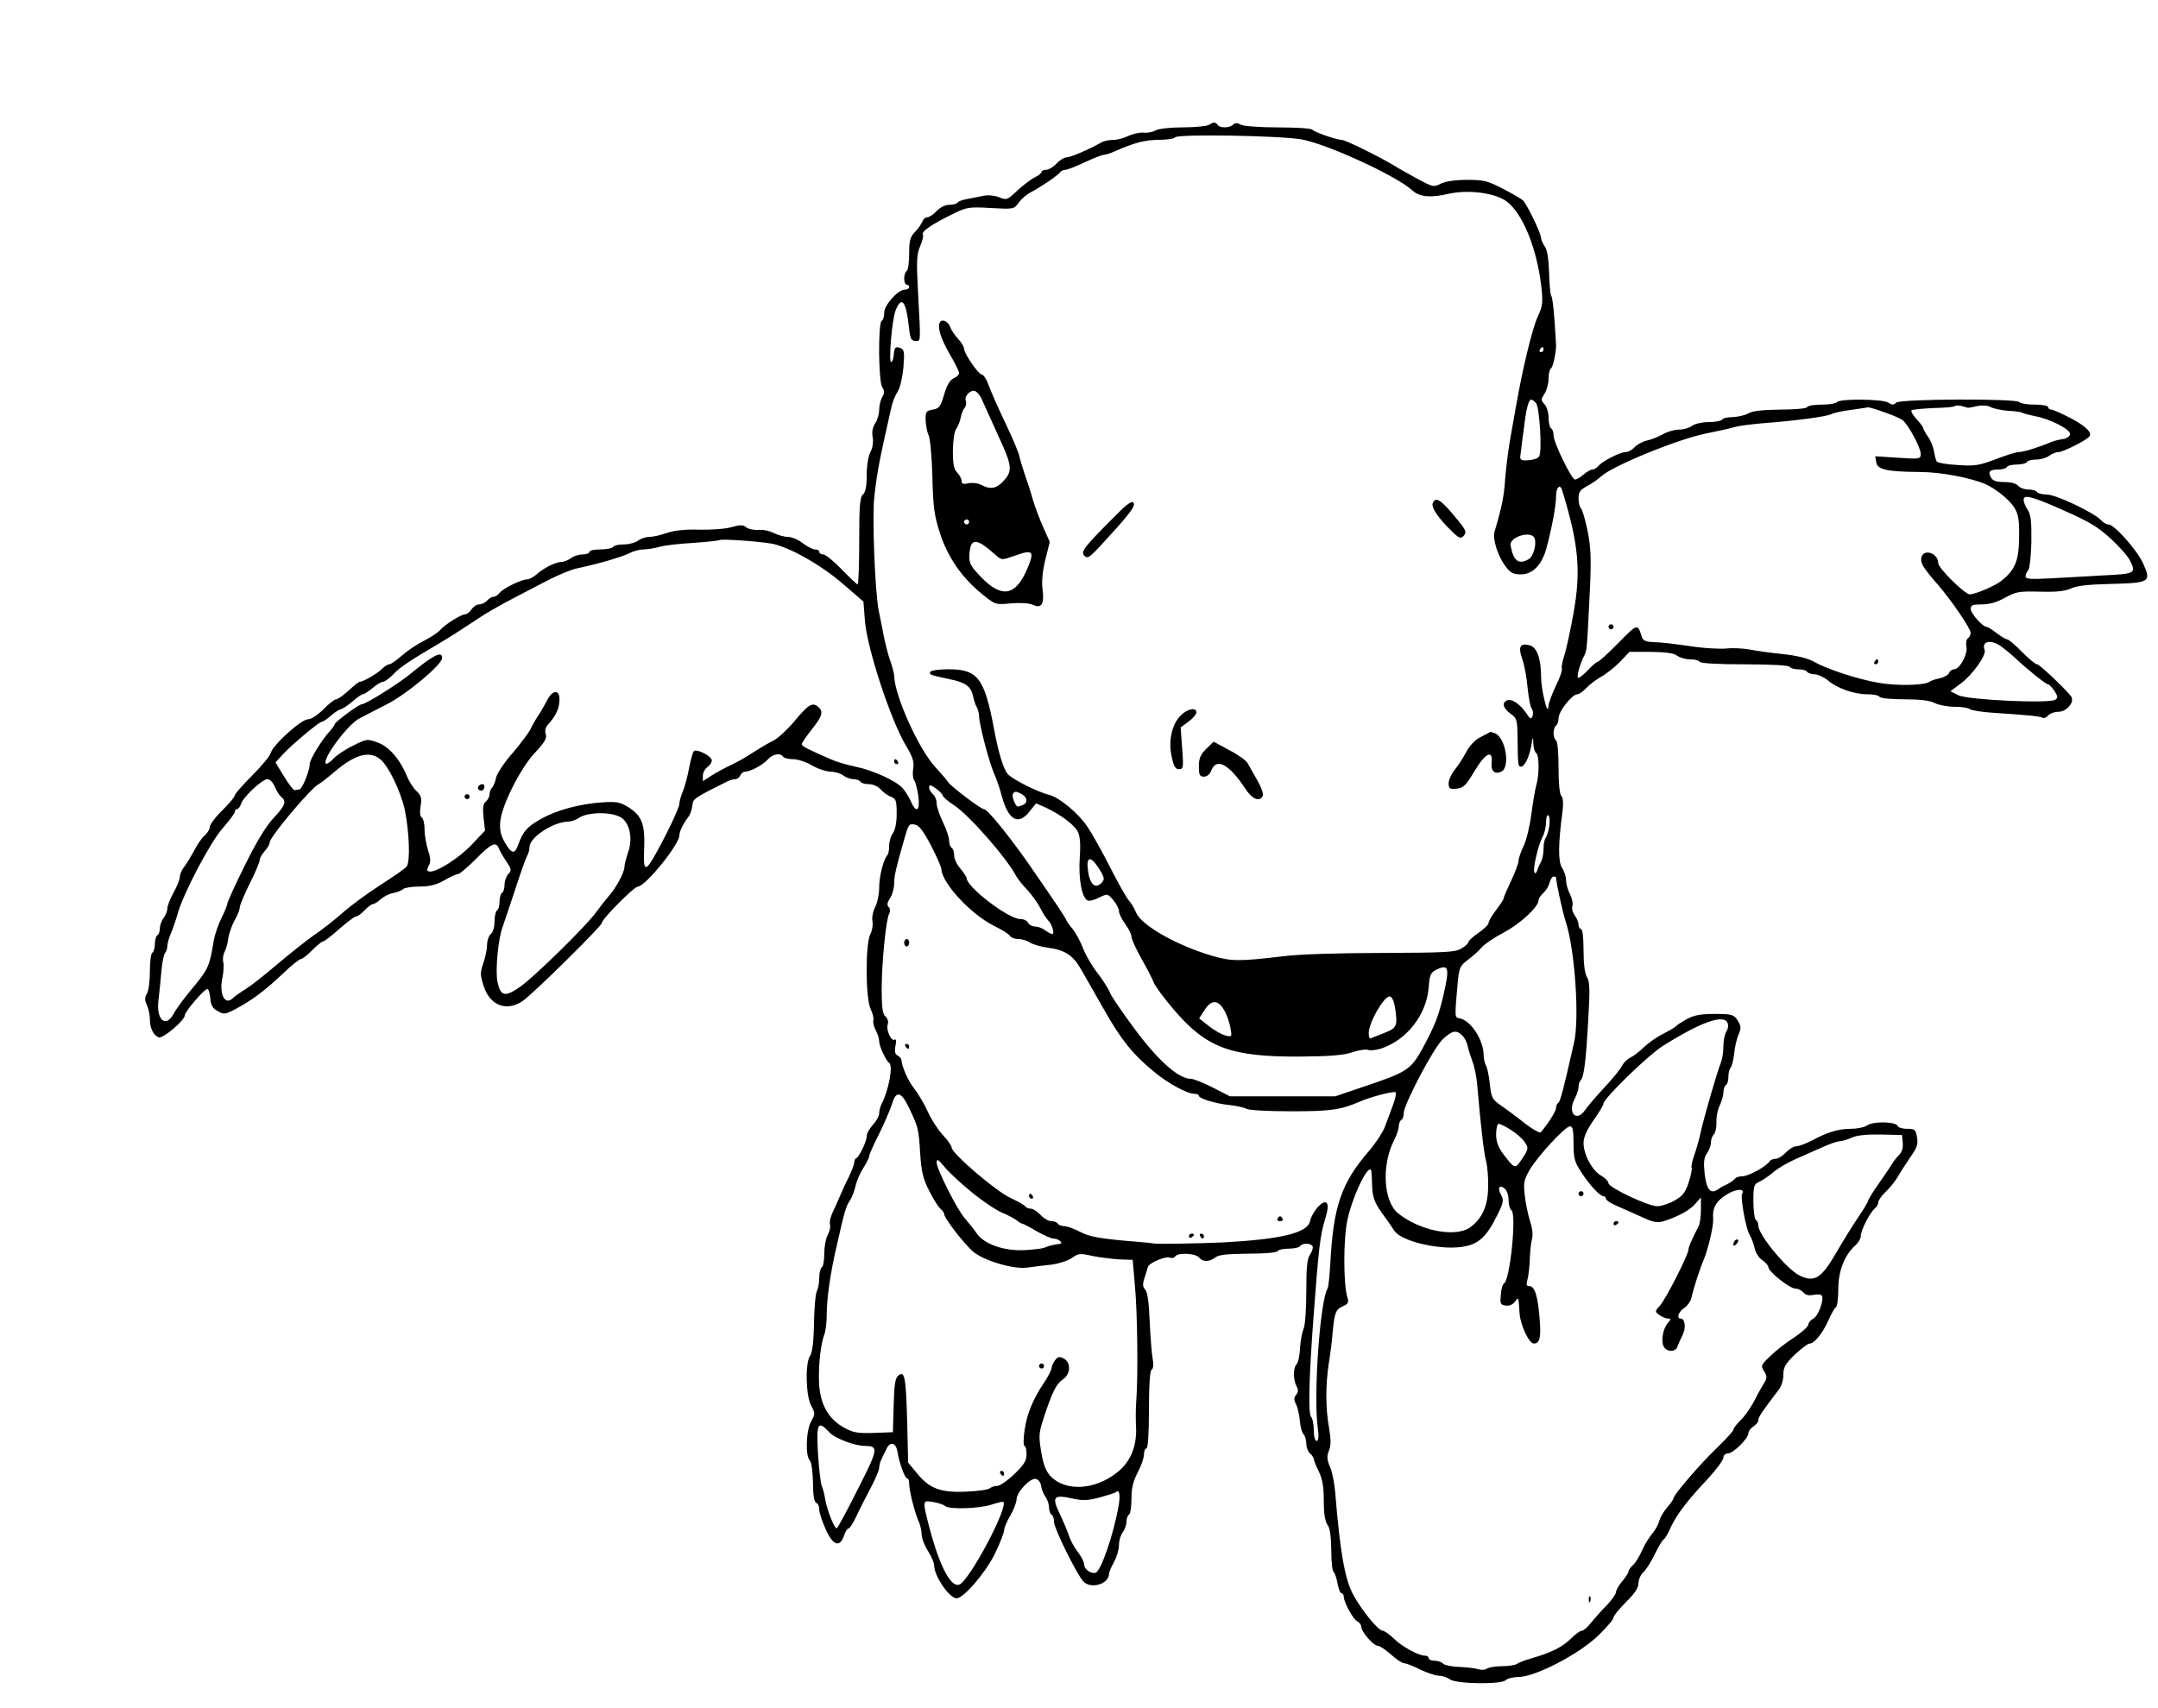 <?xml version="1.0" standalone="no"?>
<!DOCTYPE svg PUBLIC "-//W3C//DTD SVG 20010904//EN"
 "http://www.w3.org/TR/2001/REC-SVG-20010904/DTD/svg10.dtd">
<svg version="1.0" xmlns="http://www.w3.org/2000/svg"
 width="864pt" height="684pt" viewBox="0 0 864 684"
 preserveAspectRatio="xMidYMid meet">

<g transform="translate(0,684) scale(0.1,-0.1)"
fill="#000000" stroke="none">
<path d="M4840 6340 c-8 -5 -55 -10 -103 -10 -49 0 -98 -5 -110 -12 -12 -7
-34 -11 -49 -9 -16 1 -42 -5 -60 -13 -17 -9 -44 -16 -60 -16 -15 0 -36 -4 -46
-9 -55 -31 -126 -61 -141 -61 -10 0 -28 -11 -41 -25 -13 -14 -32 -25 -42 -25
-10 0 -18 -4 -18 -8 0 -5 -12 -15 -27 -22 -16 -8 -47 -32 -70 -53 -40 -38 -43
-39 -72 -27 -18 7 -44 10 -63 6 -18 -4 -48 -9 -66 -13 -18 -3 -35 -9 -38 -14
-3 -5 -18 -9 -33 -9 -16 0 -37 -10 -51 -25 -13 -14 -30 -25 -37 -25 -8 0 -17
-8 -20 -17 -4 -10 -17 -29 -30 -42 -19 -20 -23 -34 -23 -87 0 -34 -4 -66 -10
-69 -5 -3 -10 -17 -10 -31 0 -13 5 -24 10 -24 6 0 10 -4 10 -10 0 -5 -8 -10
-18 -10 -27 0 -82 -62 -82 -92 0 -15 -4 -30 -10 -33 -15 -9 -13 -241 2 -265
10 -16 10 -24 0 -40 -6 -11 -12 -33 -12 -50 0 -17 -7 -42 -16 -55 -11 -17 -14
-36 -10 -56 3 -19 0 -42 -9 -59 -9 -17 -15 -56 -15 -93 0 -45 -5 -68 -15 -77
-12 -10 -15 -44 -15 -186 0 -96 -3 -174 -6 -174 -4 0 -32 27 -64 60 -32 33
-65 60 -74 60 -9 0 -16 5 -16 10 0 6 -7 10 -17 10 -9 0 -31 11 -49 25 -18 14
-44 25 -59 25 -14 0 -39 7 -56 15 -16 9 -44 15 -63 13 -19 -1 -41 4 -49 11
-12 10 -24 10 -59 0 -24 -7 -81 -11 -128 -10 -57 2 -100 -3 -130 -13 -25 -9
-57 -16 -71 -16 -14 0 -34 -7 -45 -15 -10 -8 -36 -15 -56 -15 -20 0 -40 -4
-43 -10 -3 -5 -26 -10 -51 -10 -24 0 -44 -4 -44 -10 0 -5 -12 -10 -27 -10 -16
0 -37 -7 -47 -15 -11 -8 -28 -15 -38 -15 -23 0 -74 -26 -101 -51 -12 -10 -28
-19 -37 -19 -22 0 -94 -35 -110 -54 -7 -9 -18 -16 -25 -16 -7 0 -18 -7 -25
-15 -7 -8 -21 -15 -31 -15 -10 0 -24 -9 -31 -20 -7 -11 -19 -20 -26 -20 -16 0
-83 -42 -101 -64 -8 -9 -36 -28 -64 -42 -28 -14 -68 -41 -89 -60 -21 -18 -43
-34 -49 -34 -7 0 -19 -8 -28 -17 -17 -18 -76 -53 -90 -53 -5 0 -25 -16 -45
-35 -21 -19 -43 -35 -50 -35 -6 0 -30 -18 -51 -40 -23 -23 -49 -40 -61 -40
-28 0 -142 -103 -150 -135 -3 -12 -37 -53 -75 -91 -38 -38 -69 -73 -69 -79 0
-6 -23 -33 -50 -60 -28 -27 -50 -57 -50 -66 0 -9 -9 -24 -21 -35 -12 -10 -30
-37 -41 -59 -12 -22 -29 -51 -39 -64 -11 -13 -19 -32 -19 -42 0 -10 -11 -38
-25 -63 -14 -25 -25 -53 -25 -64 0 -10 -7 -27 -15 -38 -8 -10 -15 -29 -15 -41
0 -12 -4 -25 -10 -28 -5 -3 -10 -19 -10 -35 0 -16 -5 -32 -10 -35 -6 -3 -10
-37 -10 -76 0 -38 -5 -78 -12 -88 -9 -15 -9 -25 0 -46 7 -14 12 -40 12 -56 0
-36 14 -64 35 -73 17 -6 105 68 105 89 0 14 78 105 90 105 5 0 10 -17 12 -37
2 -28 9 -41 30 -52 24 -14 30 -13 70 8 64 34 116 72 188 140 35 34 69 61 75
61 6 0 26 16 45 35 19 19 38 35 43 35 5 0 34 22 65 50 31 27 61 50 67 50 6 0
22 11 35 25 13 14 28 25 34 25 5 0 19 9 30 19 12 11 34 22 50 25 16 3 34 10
40 16 5 5 35 10 66 10 40 0 67 7 99 25 23 14 48 25 55 25 6 0 38 27 71 60 62
63 81 72 92 43 4 -10 17 -33 30 -52 21 -31 22 -36 8 -51 -8 -9 -15 -28 -15
-43 0 -14 -4 -29 -10 -32 -5 -3 -10 -19 -10 -35 0 -16 -4 -32 -10 -35 -5 -3
-10 -23 -10 -44 0 -22 -6 -44 -15 -51 -8 -7 -15 -27 -15 -44 0 -17 -7 -50 -15
-73 -13 -38 -13 -47 2 -93 25 -77 92 -102 156 -58 43 30 317 300 317 313 0 15
129 145 144 145 29 0 166 168 166 205 0 16 16 48 37 75 6 8 13 28 15 44 3 28
4 29 140 97 10 5 24 9 32 9 8 0 16 7 20 15 3 8 12 15 19 15 21 0 72 27 92 50
19 21 50 26 60 10 3 -5 21 -10 40 -10 18 0 53 -11 76 -25 24 -14 58 -25 75
-25 16 0 39 -7 50 -15 10 -8 29 -15 41 -15 12 0 25 -5 28 -10 3 -6 19 -10 34
-10 16 0 36 -9 47 -21 10 -12 29 -25 42 -30 19 -7 22 -16 22 -67 0 -36 -6 -66
-15 -78 -8 -10 -15 -33 -15 -50 0 -17 -3 -34 -7 -38 -15 -15 -33 -84 -33 -129
0 -26 -7 -62 -16 -79 -9 -17 -14 -42 -11 -57 3 -14 -1 -37 -8 -51 -21 -37 -20
-261 1 -301 8 -17 13 -37 11 -44 -3 -7 1 -25 9 -40 8 -15 14 -35 14 -45 0 -19
27 -77 39 -85 18 -10 0 -109 -30 -167 -5 -10 -9 -26 -9 -36 0 -11 -11 -31 -25
-46 -14 -15 -25 -35 -25 -46 0 -20 -30 -83 -42 -88 -5 -2 -8 -10 -8 -17 0 -7
-10 -33 -21 -57 -12 -23 -28 -58 -35 -75 -8 -18 -21 -49 -30 -67 -9 -19 -14
-41 -11 -49 3 -8 -1 -27 -9 -42 -8 -15 -14 -49 -14 -76 0 -26 -4 -51 -10 -54
-5 -3 -10 -22 -10 -41 0 -20 -4 -43 -9 -53 -6 -10 -11 -68 -12 -130 -1 -73 -7
-117 -15 -129 -21 -27 -18 -163 4 -201 16 -30 16 -32 0 -62 -21 -36 -24 -139
-6 -157 7 -7 12 -44 13 -89 0 -51 5 -78 13 -81 7 -2 12 -14 12 -27 0 -12 12
-48 26 -79 29 -65 56 -74 73 -26 5 17 14 30 19 30 4 0 18 21 30 47 12 27 38
77 57 113 19 36 35 73 35 83 0 9 5 27 12 40 6 12 14 29 18 37 14 29 37 23 43
-12 7 -45 30 -108 39 -108 5 0 8 -9 8 -20 0 -27 20 -109 36 -147 8 -17 14 -43
14 -57 0 -15 11 -44 25 -66 14 -22 25 -48 25 -58 0 -43 61 -132 90 -132 28 0
116 102 154 180 20 41 36 83 36 92 0 9 11 36 25 59 14 24 25 54 25 65 0 29 55
87 77 82 10 -2 20 -14 21 -28 2 -13 10 -33 18 -44 8 -11 14 -30 14 -43 0 -12
5 -25 10 -28 6 -3 10 -17 10 -30 0 -24 90 -208 117 -237 30 -33 103 -11 103
30 0 6 9 27 20 47 11 20 20 50 20 68 0 18 7 41 15 51 8 11 15 30 15 42 0 13 5
26 10 29 6 3 10 32 10 64 0 43 7 70 25 105 14 26 25 58 25 72 0 13 5 24 10 24
6 0 10 58 10 154 0 102 4 157 11 162 7 4 8 20 4 43 -4 20 -9 87 -12 150 -3 77
-9 118 -18 127 -10 11 -11 21 -3 46 6 18 12 38 14 45 4 16 70 44 88 37 8 -3
17 -1 21 5 10 16 81 13 95 -4 16 -19 41 -19 66 0 14 11 48 14 131 15 63 0 114
4 118 10 3 6 24 10 45 10 21 0 42 5 45 10 8 13 42 13 50 0 3 -5 -1 -20 -9 -32
-13 -18 -16 -51 -16 -151 0 -71 -5 -137 -11 -148 -5 -11 -12 -45 -14 -75 -1
-31 -8 -61 -14 -67 -14 -14 -14 -62 0 -88 8 -15 7 -24 -2 -35 -9 -11 -9 -20 0
-37 6 -12 13 -41 15 -65 2 -24 8 -48 15 -55 6 -6 11 -23 11 -38 0 -15 7 -32
15 -39 8 -7 15 -17 15 -22 0 -5 9 -28 20 -50 15 -31 20 -62 20 -118 0 -51 5
-82 15 -96 10 -13 14 -45 15 -101 0 -45 4 -84 9 -87 5 -4 12 -24 16 -46 4 -22
11 -40 16 -40 5 0 9 -6 9 -13 0 -23 39 -94 55 -100 8 -4 15 -13 15 -21 0 -20
49 -76 66 -76 8 0 31 -16 53 -35 21 -19 45 -35 52 -35 8 0 37 -11 64 -25 28
-13 62 -25 76 -25 14 0 34 -7 45 -15 24 -18 204 -21 222 -3 7 7 31 13 55 13
68 3 238 91 315 165 34 33 62 65 62 73 0 7 23 35 50 62 35 34 50 57 50 76 0
14 9 34 20 44 11 10 31 42 45 71 14 29 30 56 35 59 6 3 19 25 29 49 24 51 65
106 149 195 34 37 62 75 62 84 0 10 8 17 18 17 21 0 82 60 82 81 0 8 9 20 20
27 11 7 20 18 20 26 0 12 15 34 79 118 13 15 21 41 21 63 0 30 8 44 46 81 26
24 52 44 59 44 19 0 52 41 75 92 11 26 25 50 30 53 6 3 10 37 10 74 0 72 25
136 70 176 11 10 20 26 20 36 0 22 36 93 56 110 8 6 14 17 14 25 0 7 13 26 29
41 16 15 38 42 48 59 10 18 33 53 51 80 28 39 32 53 27 81 -5 30 -9 33 -40 33
-18 0 -35 5 -37 11 -6 18 -98 20 -122 3 -11 -8 -41 -14 -66 -14 -49 0 -93 -13
-158 -48 -23 -12 -51 -22 -61 -22 -9 0 -28 -11 -41 -25 -13 -14 -31 -25 -41
-25 -10 0 -21 -5 -24 -10 -13 -21 -85 -60 -109 -60 -14 0 -28 -5 -31 -11 -4
-5 -17 -14 -28 -20 -12 -5 -29 -14 -38 -21 -30 -21 -46 -3 -54 61 -5 47 -3 65
9 83 9 12 16 32 16 43 0 12 5 26 12 33 6 6 11 28 10 49 -1 20 5 50 13 66 8 17
15 40 15 53 0 13 5 26 10 29 6 3 10 19 10 34 0 15 4 31 9 36 5 6 11 30 14 55
2 25 10 59 17 76 12 28 11 35 -3 58 -16 24 -23 26 -92 26 -57 0 -83 -5 -112
-21 -21 -12 -40 -24 -43 -28 -3 -4 -25 -17 -50 -30 -25 -12 -59 -36 -77 -53
-17 -17 -42 -36 -54 -42 -13 -6 -29 -21 -35 -34 -6 -12 -37 -51 -70 -86 -32
-34 -67 -75 -77 -90 -35 -51 -72 -14 -43 43 9 17 16 38 16 49 0 10 4 22 9 27
13 14 21 79 30 245 7 116 6 149 -5 167 -9 14 -14 53 -14 108 0 50 -4 85 -10
85 -5 0 -10 8 -10 18 0 9 -7 26 -15 36 -8 11 -13 28 -10 37 4 10 -1 32 -9 48
-9 17 -16 42 -16 56 0 14 -7 37 -16 50 -16 25 -16 92 2 228 4 31 2 53 -5 60
-7 7 -11 52 -11 113 0 58 -4 106 -10 109 -5 3 -10 17 -10 30 0 13 5 27 10 30
6 3 10 17 10 30 0 26 54 95 75 95 7 0 23 11 36 25 13 14 40 34 59 45 19 10 53
37 75 59 l39 41 86 0 c59 -1 91 -5 104 -15 11 -8 34 -15 52 -15 18 0 36 -4 39
-10 4 -6 75 -10 180 -10 105 0 176 -4 180 -10 3 -5 19 -10 35 -10 16 0 32 -4
35 -10 3 -5 17 -10 30 -10 13 0 37 -11 53 -24 37 -32 105 -56 159 -56 23 0 45
-4 48 -10 3 -6 48 -10 99 -10 64 0 103 -5 122 -15 16 -8 52 -15 80 -15 27 0
54 -4 60 -9 5 -5 47 -12 94 -15 137 -9 189 -14 198 -20 6 -3 15 1 22 9 7 8 25
15 41 15 35 0 68 42 50 63 -33 40 -126 127 -135 127 -7 0 -34 23 -61 50 -27
28 -53 50 -59 50 -5 0 -24 11 -42 25 -18 14 -36 25 -40 25 -16 0 -64 54 -64
72 0 15 8 18 46 18 30 0 60 9 92 27 43 24 56 26 139 24 66 -2 101 2 125 13 23
11 71 16 162 18 154 4 160 8 126 83 -25 54 -115 155 -138 155 -8 0 -22 8 -31
18 -28 30 -180 102 -216 102 -19 0 -37 5 -40 10 -3 6 -19 10 -34 10 -16 0 -34
7 -41 15 -8 9 -29 15 -56 15 -32 0 -46 5 -53 19 -13 23 -5 31 30 31 15 0 31 5
34 10 3 6 21 10 40 10 19 0 37 5 40 10 3 6 21 10 38 10 18 0 41 7 51 15 11 8
28 15 38 15 16 0 102 42 121 60 17 15 -8 41 -71 75 -37 19 -72 35 -79 35 -7 0
-13 5 -13 10 0 6 -24 10 -54 10 -30 0 -58 5 -61 10 -10 15 -478 13 -493 -2
-10 -10 -17 -10 -32 0 -24 15 -196 16 -205 2 -3 -5 -30 -10 -60 -10 -30 0 -57
-4 -60 -10 -3 -6 -51 -10 -108 -10 -70 -1 -110 -5 -127 -15 -14 -8 -42 -14
-62 -15 -20 0 -40 -4 -43 -10 -3 -5 -28 -10 -54 -10 -26 0 -56 -7 -67 -15 -10
-8 -33 -15 -51 -15 -18 0 -47 -8 -66 -19 -18 -10 -47 -22 -64 -25 -17 -4 -39
-16 -49 -27 -9 -10 -25 -19 -35 -19 -22 0 -93 -36 -110 -56 -6 -8 -17 -14 -24
-14 -6 0 -22 -9 -35 -20 -13 -11 -28 -20 -34 -20 -14 0 -86 148 -86 177 0 12
-4 25 -10 28 -5 3 -10 22 -10 42 0 20 -7 45 -16 54 -15 17 -15 20 0 43 9 14
16 41 16 60 0 19 4 37 9 40 9 6 22 67 21 96 -6 111 -13 187 -19 195 -4 5 -8
48 -9 94 -2 55 -7 90 -17 104 -8 12 -15 27 -15 34 0 19 -58 139 -74 152 -7 6
-43 27 -80 46 -60 31 -76 35 -142 35 -48 0 -86 -6 -105 -15 -28 -15 -32 -14
-92 18 -34 19 -78 43 -97 55 -63 38 -194 102 -208 102 -21 0 -112 32 -118 41
-3 5 -64 9 -135 9 -75 0 -139 5 -151 11 -14 8 -23 8 -31 0 -14 -14 -54 -14
-62 -1 -8 12 -16 12 -35 0z m370 -58 c102 -18 381 -146 444 -204 29 -27 74
-31 146 -14 80 18 190 3 234 -32 64 -50 119 -187 137 -339 7 -65 6 -78 -16
-125 -21 -47 -60 -209 -85 -353 -5 -27 -16 -88 -24 -135 -8 -47 -17 -119 -20
-160 -4 -65 -13 -111 -42 -208 -9 -30 12 -97 43 -139 20 -27 31 -33 63 -33 46
0 83 38 101 103 22 81 39 172 39 210 0 35 16 51 24 25 67 -218 76 -323 46
-493 -12 -66 -28 -141 -36 -167 -9 -26 -13 -51 -11 -55 3 -5 -7 -36 -23 -68
-16 -33 -30 -71 -31 -85 -2 -42 -29 70 -29 120 0 73 -17 119 -46 126 -38 10
-47 -6 -29 -56 8 -23 18 -75 21 -114 4 -39 11 -77 16 -83 6 -7 7 -20 4 -30 -6
-15 -10 -13 -25 11 -24 35 -58 59 -76 52 -23 -9 -18 -32 13 -54 26 -19 27 -25
28 -104 1 -101 2 -108 14 -108 14 0 33 39 41 85 6 37 7 38 8 8 0 -17 6 -35 11
-38 13 -8 13 -89 1 -129 -5 -17 -14 -70 -20 -117 -6 -47 -20 -104 -31 -127
-11 -22 -20 -49 -20 -58 0 -9 -13 -46 -30 -81 -16 -34 -30 -66 -30 -71 0 -4
-14 -25 -30 -46 -17 -22 -30 -45 -30 -51 0 -7 -18 -25 -40 -40 -22 -15 -40
-32 -40 -36 0 -5 -12 -17 -27 -26 -24 -16 -57 -18 -318 -19 -170 0 -333 -5
-395 -13 -177 -21 -210 -21 -285 1 -142 41 -286 123 -306 173 -7 17 -20 39
-30 50 -10 11 -44 72 -76 135 -32 63 -73 136 -91 162 -36 53 -112 115 -151
125 -44 10 -147 62 -166 83 -17 19 -38 86 -55 180 -39 206 -65 240 -184 240
-36 0 -68 -5 -71 -10 -7 -11 -2 -13 78 -30 63 -13 84 -28 93 -68 3 -15 9 -35
15 -44 5 -10 9 -26 9 -36 0 -31 40 -184 59 -227 10 -22 24 -62 31 -90 27 -100
67 -123 113 -63 l25 31 39 -17 c61 -29 113 -68 128 -96 9 -18 12 -49 8 -105
-6 -85 9 -162 32 -171 7 -3 28 2 46 12 33 16 33 16 56 -10 13 -15 23 -35 23
-45 0 -9 11 -32 25 -51 14 -19 25 -42 25 -51 0 -9 18 -49 40 -88 23 -40 45
-83 50 -97 6 -14 40 -61 78 -105 130 -154 228 -191 502 -190 122 1 178 5 213
17 26 9 55 13 64 10 9 -4 32 -1 52 5 103 34 182 135 191 244 4 54 8 61 33 73
47 22 51 6 27 -99 -21 -90 -33 -121 -85 -218 -46 -84 -63 -95 -234 -152 l-115
-39 -211 0 -211 0 -68 35 c-38 19 -77 35 -88 35 -48 0 -126 68 -218 190 -50
67 -98 136 -105 153 -7 18 -31 55 -52 82 -22 28 -47 72 -57 98 -10 26 -28 60
-40 75 -13 15 -26 34 -29 42 -4 8 -27 44 -52 80 -24 36 -54 79 -65 95 -92 136
-195 265 -211 265 -12 0 -132 91 -143 108 -5 8 -27 34 -50 59 -66 69 -165 288
-166 368 -1 11 -8 38 -16 60 -8 22 -19 65 -25 95 -6 30 -15 78 -21 105 -15 78
-27 382 -17 460 11 97 20 143 68 355 4 19 15 47 25 62 10 15 19 56 23 97 5 60
3 71 -11 77 -21 8 -25 4 -28 -29 -1 -15 -6 -27 -10 -27 -11 0 3 171 18 208 24
59 42 36 53 -68 5 -46 9 -55 26 -55 22 0 22 -17 10 205 -6 114 -5 141 9 174 9
21 14 42 11 46 -8 13 35 42 130 88 45 22 59 24 142 19 92 -5 93 -5 112 22 11
15 32 33 48 41 40 21 111 69 118 81 4 5 13 9 21 9 7 0 43 14 77 30 35 17 70
30 76 30 7 0 27 6 44 14 80 35 122 46 177 46 32 0 62 5 65 10 9 14 416 7 505
-8z m970 -842 c0 -5 -5 -10 -11 -10 -5 0 -7 5 -4 10 3 6 8 10 11 10 2 0 4 -4
4 -10z m-30 -214 c14 -18 25 -196 12 -214 -5 -8 -25 -14 -43 -15 -29 -2 -34 1
-32 18 2 11 5 40 8 65 4 25 8 59 10 75 6 48 16 85 25 85 4 0 13 -7 20 -14z
m1730 -19 c3 0 19 3 37 7 19 4 40 3 53 -4 11 -6 43 -13 70 -15 27 -1 52 -5 57
-8 4 -3 26 -8 48 -13 63 -11 146 -54 143 -73 -2 -9 -14 -17 -28 -19 -14 -2
-34 -7 -45 -11 -49 -21 -112 -41 -131 -41 -11 0 -53 -13 -94 -29 -66 -25 -84
-28 -153 -23 -42 2 -80 9 -83 14 -3 5 -8 23 -11 41 -3 17 -13 44 -24 58 -10
15 -19 31 -19 35 0 4 -12 20 -27 36 -14 15 -23 31 -20 35 4 3 43 7 88 9 44 1
83 4 86 8 4 3 16 3 27 0 12 -3 23 -7 26 -7z m-335 -18 c33 -11 66 -26 73 -32
23 -18 72 -110 72 -134 0 -21 -2 -22 -91 -16 l-91 6 4 -24 c4 -29 41 -38 173
-39 85 0 205 -23 265 -49 43 -20 94 -61 115 -94 16 -26 20 -48 19 -120 -1 -94
-17 -131 -74 -175 -27 -20 -102 -52 -124 -52 -19 0 -126 105 -126 125 0 42
-62 60 -68 20 -3 -21 9 -40 69 -109 54 -63 129 -173 129 -190 0 -8 -5 -18 -11
-22 -6 -3 -9 -18 -6 -33 6 -30 -27 -91 -49 -91 -8 0 -17 -6 -20 -14 -3 -8 -20
-18 -37 -22 -18 -3 -36 -10 -42 -14 -20 -15 -131 -17 -205 -4 -86 15 -209 56
-259 85 -23 13 -67 24 -125 30 -50 5 -111 14 -136 19 -25 4 -65 6 -90 3 -25
-2 -81 1 -125 7 -107 15 -124 17 -168 19 -26 1 -39 6 -43 19 -18 56 -16 57
-94 -22 -41 -42 -79 -76 -83 -76 -5 0 -23 -16 -41 -35 -18 -19 -35 -32 -38
-29 -6 6 8 57 25 89 11 21 11 30 23 275 5 116 3 161 -10 225 -9 44 -21 84 -26
89 -6 6 -10 24 -10 41 0 25 7 34 35 49 19 10 43 27 55 38 46 43 316 153 425
173 44 9 94 20 110 25 17 5 66 11 110 15 134 10 259 27 278 37 10 5 46 13 80
17 34 5 64 9 67 10 3 0 33 -8 65 -20z m720 -394 c105 -47 133 -64 188 -114 32
-30 65 -67 73 -82 28 -55 24 -57 -103 -63 -65 -4 -162 -9 -215 -12 -79 -4 -98
-3 -98 8 0 8 5 19 10 24 6 6 12 58 13 115 1 86 -2 109 -17 131 -10 16 -16 34
-13 42 6 15 43 4 162 -49z m-2121 -110 c9 -25 -5 -75 -25 -85 -39 -22 -60 -6
-71 56 -6 34 83 61 96 29z m-3054 -22 c69 -13 196 -84 286 -162 l81 -70 6 -78
c9 -109 101 -391 162 -495 30 -50 36 -69 31 -97 -3 -19 -1 -40 5 -47 5 -6 12
-35 16 -63 7 -60 -9 -69 -31 -18 -8 17 -23 41 -33 52 -27 29 -119 71 -188 85
-33 7 -75 19 -95 28 -97 42 -120 54 -120 62 0 5 18 31 40 59 43 54 48 72 25
91 -23 19 -39 9 -95 -59 -29 -34 -67 -69 -84 -77 -17 -8 -51 -28 -76 -44 -25
-17 -65 -40 -90 -52 -25 -11 -61 -31 -80 -43 l-36 -23 0 22 c0 11 8 27 18 34
10 7 18 19 18 27 0 17 -61 48 -72 37 -4 -4 -13 -35 -19 -67 -6 -33 -17 -75
-25 -94 -8 -18 -14 -41 -14 -50 0 -16 -57 -135 -102 -213 -35 -61 -43 -54 -39
34 4 97 -9 131 -62 165 -34 21 -48 24 -106 20 -90 -6 -184 -31 -248 -68 -53
-30 -69 -49 -88 -101 -14 -40 -26 -38 -53 7 -17 30 -22 51 -19 85 6 66 81 215
140 277 38 41 47 56 42 73 -5 15 -1 29 13 43 29 33 42 62 42 97 0 41 -29 38
-51 -7 -9 -17 -24 -44 -35 -60 -10 -15 -24 -39 -30 -53 -7 -14 -39 -57 -72
-96 -34 -38 -63 -83 -66 -99 -3 -15 -10 -33 -16 -39 -5 -5 -10 -18 -10 -27 0
-9 -7 -22 -15 -29 -11 -9 -13 -25 -9 -64 l6 -52 -54 -57 c-49 -52 -135 -107
-165 -107 -15 0 -16 6 -4 28 6 11 4 31 -5 57 -7 22 -14 59 -14 82 0 23 -5 45
-11 49 -7 4 -9 21 -5 46 5 32 3 42 -17 61 -13 12 -29 38 -37 57 -26 66 -71
119 -116 136 -43 16 -44 16 -99 -11 -31 -15 -67 -39 -80 -53 -13 -14 -27 -23
-30 -20 -17 17 87 157 134 181 14 7 35 18 46 24 11 6 39 20 62 32 76 37 223
159 223 186 0 30 -34 13 -130 -66 -48 -39 -176 -119 -191 -119 -12 0 -109 -72
-109 -80 0 -4 -8 -15 -18 -26 -34 -37 -82 -115 -82 -134 0 -26 -30 -100 -41
-101 -5 -1 -13 -2 -19 -3 -5 -1 -24 24 -43 55 l-34 56 32 35 c37 39 143 128
154 128 5 0 21 11 37 25 16 14 34 25 39 25 6 1 26 14 45 30 19 17 38 30 43 30
5 0 22 11 39 25 16 14 35 25 42 25 7 0 25 14 42 31 25 27 64 53 193 129 36 21
108 68 156 100 22 15 87 52 145 82 58 30 114 59 125 65 41 21 91 42 115 47 78
16 181 46 208 60 17 9 44 16 59 16 16 0 44 5 63 10 19 6 80 13 135 16 55 4
102 9 105 11 6 6 152 -4 210 -14z m4920 -410 c14 -10 39 -30 55 -45 53 -50
126 -108 134 -108 5 0 16 -12 26 -26 14 -22 15 -28 4 -36 -24 -16 -350 -1
-388 18 l-32 16 40 30 c48 35 104 114 97 135 -14 35 24 44 64 16z m-6488 -453
c33 -26 83 -129 99 -205 18 -88 22 -207 7 -225 -7 -9 -55 -42 -107 -75 -51
-33 -119 -83 -150 -111 -32 -28 -84 -69 -117 -91 -32 -23 -98 -75 -146 -116
-48 -41 -104 -85 -125 -98 -21 -13 -44 -29 -52 -37 -31 -30 -55 20 -40 85 4
21 6 48 3 60 -3 11 -1 30 5 41 6 11 13 36 15 55 3 19 14 51 25 71 12 20 21 44
21 53 0 8 18 51 40 95 22 44 40 87 40 95 0 7 9 23 20 35 11 12 20 28 20 35 0
22 167 220 196 233 6 3 35 25 64 50 81 69 139 85 182 50z m-422 -110 c7 -16
18 -35 26 -41 22 -18 17 -34 -31 -85 -30 -32 -70 -98 -115 -190 -39 -78 -70
-147 -70 -153 0 -6 -11 -33 -24 -59 -13 -26 -26 -65 -30 -87 -16 -101 -22
-116 -82 -188 -34 -40 -69 -88 -78 -105 -32 -62 -73 -25 -61 57 3 25 8 75 11
111 3 36 10 69 15 74 5 6 9 18 9 28 0 9 6 32 14 50 8 18 20 53 27 78 23 83
131 288 181 344 26 30 48 59 48 65 0 6 4 11 9 11 5 0 13 10 16 21 9 28 85 99
106 99 9 0 22 -13 29 -30z m2674 -35 c3 -8 23 -25 45 -39 58 -37 210 -209 250
-285 6 -11 27 -37 47 -58 19 -21 42 -54 51 -73 10 -19 23 -39 29 -45 15 -13
28 -55 17 -55 -5 0 -18 7 -29 15 -10 8 -29 15 -40 15 -12 0 -24 7 -28 15 -3 8
-17 15 -32 15 -46 0 -214 128 -214 164 0 4 -11 21 -25 38 -14 16 -25 40 -25
53 0 13 -4 27 -10 30 -5 3 -10 16 -10 29 0 12 -11 46 -25 74 -14 29 -25 63
-25 76 0 13 -7 29 -15 36 -8 7 -15 19 -15 26 0 12 4 12 24 -1 13 -9 27 -22 30
-30z m317 5 c23 -13 25 -36 3 -44 -9 -3 -17 -6 -19 -6 -9 0 -25 41 -20 50 8
13 12 12 36 0z m-1598 -98 c30 -26 40 -84 22 -134 -8 -24 -15 -51 -15 -60 0
-21 -34 -85 -64 -118 -12 -14 -35 -43 -51 -65 -37 -52 -248 -259 -302 -296
-61 -43 -79 -39 -91 19 -10 44 3 178 21 222 3 8 24 71 47 140 22 69 45 133 50
142 6 10 10 26 10 36 0 39 95 101 155 102 11 0 30 6 41 14 39 27 144 26 177
-2z m3710 -30 c-3 -20 -10 -41 -14 -46 -5 -6 -9 -25 -9 -43 0 -18 -4 -41 -9
-51 -5 -9 -13 -26 -16 -37 -5 -13 -9 -15 -12 -7 -6 16 15 106 33 141 8 14 14
41 14 59 0 18 4 31 9 27 5 -3 7 -22 4 -43z m-2476 -77 c23 -44 42 -87 42 -96
3 -56 118 -180 210 -226 31 -15 60 -33 64 -40 4 -7 19 -13 33 -13 14 0 35 -6
47 -14 12 -8 45 -17 73 -21 67 -9 100 -30 132 -86 15 -26 57 -100 94 -165 67
-118 114 -177 200 -247 54 -45 132 -87 159 -87 10 0 19 -3 19 -8 0 -11 69 -32
123 -37 26 -3 56 -9 67 -15 10 -6 89 -10 182 -10 158 0 196 6 273 39 43 19
136 43 143 37 3 -4 -2 -28 -12 -54 -10 -26 -24 -65 -32 -86 -9 -22 -37 -65
-63 -95 -111 -128 -143 -222 -155 -453 -3 -48 -7 -92 -11 -98 -30 -48 -57
-431 -39 -557 5 -37 3 -53 -5 -53 -6 0 -11 17 -11 43 0 24 -5 48 -11 54 -12
12 -8 166 11 413 19 257 26 315 44 373 13 44 15 62 7 70 -14 14 -57 -34 -66
-73 -11 -47 -112 -72 -345 -85 -81 -4 -259 -7 -275 -5 -5 1 -30 4 -55 6 -164
13 -208 21 -247 42 -23 12 -51 22 -62 22 -11 0 -23 5 -26 10 -3 6 -15 10 -26
10 -11 0 -30 11 -43 25 -13 14 -30 25 -39 25 -9 0 -18 4 -22 9 -3 5 -31 21
-61 35 -58 27 -234 178 -234 201 0 7 -16 30 -36 51 -20 22 -47 64 -60 94 -14
30 -38 71 -53 90 -25 31 -49 86 -52 115 0 6 -7 14 -15 18 -11 6 -13 17 -9 39
5 19 3 28 -2 25 -14 -9 -36 37 -29 60 4 12 0 25 -9 33 -11 9 -15 35 -15 107 0
106 17 280 30 304 5 10 4 21 -2 27 -8 8 -6 18 6 36 9 14 16 40 16 59 0 30 8
64 42 182 16 55 17 57 41 53 16 -2 34 -26 64 -83z m671 -90 c26 -41 27 -48 7
-65 -21 -18 -41 1 -48 47 -10 62 7 70 41 18z m1832 -38 c0 -20 25 -135 40
-182 36 -114 54 -384 32 -480 -42 -186 -55 -236 -63 -241 -5 -3 -9 -12 -9 -20
0 -13 -29 -60 -61 -98 -4 -4 -32 11 -63 35 -30 24 -73 56 -95 71 -36 25 -40
31 -46 85 -3 32 -10 66 -15 75 -6 10 -10 30 -10 45 -1 59 -51 136 -95 145 -22
4 -21 1 -9 141 6 63 9 69 43 95 20 15 44 37 54 49 10 12 50 39 88 59 66 35
139 103 139 129 0 7 9 20 19 29 11 10 22 28 25 42 4 13 11 24 16 24 6 0 10 -1
10 -3z m-646 -514 c13 -81 10 -89 -41 -109 -27 -11 -51 -20 -55 -22 -5 -2 -8
7 -8 21 0 42 60 147 84 147 8 0 16 -17 20 -37z m-683 -18 c10 -16 21 -48 25
-69 7 -39 7 -39 -21 -32 -15 4 -45 21 -66 38 l-38 30 22 34 c27 42 54 41 78
-1z m2016 -52 c4 -9 1 -24 -5 -34 -7 -10 -12 -37 -12 -58 0 -22 -4 -50 -9 -63
-16 -39 -68 -220 -81 -278 -6 -30 -19 -74 -27 -97 -8 -23 -13 -45 -10 -50 2
-4 -3 -30 -12 -58 -13 -40 -24 -54 -56 -72 -22 -13 -54 -23 -70 -23 -37 0
-195 75 -195 92 0 7 -13 21 -29 30 -36 20 -71 85 -71 131 0 23 13 52 40 91 22
31 40 61 40 67 0 20 177 192 235 229 153 97 248 131 262 93z m-1063 -49 c9 -8
19 -27 22 -42 3 -15 12 -43 19 -62 8 -19 16 -60 19 -90 14 -164 27 -278 36
-310 5 -19 9 -65 8 -101 0 -75 -23 -128 -71 -163 -58 -43 -203 -15 -290 56
-58 48 -66 191 -17 289 11 21 20 47 20 58 0 11 5 23 10 26 6 3 10 15 10 27 0
35 119 261 156 296 38 36 55 39 78 16z m-2215 -289 c38 -80 39 -85 45 -182 5
-75 11 -102 36 -151 16 -33 37 -65 45 -72 8 -7 15 -16 15 -21 0 -18 89 -131
121 -155 49 -36 159 -67 211 -60 24 3 68 9 98 12 30 4 67 16 82 27 25 18 32
19 80 8 29 -6 78 -12 108 -14 l55 -2 9 -105 c10 -103 13 -367 5 -465 -2 -27
-2 -68 -1 -90 6 -82 -20 -148 -75 -191 -89 -71 -207 -78 -267 -15 -18 19 -29
46 -37 96 -11 64 -10 76 9 135 34 104 51 139 77 156 32 21 34 68 4 84 -17 9
-23 8 -35 -7 -7 -10 -14 -24 -14 -32 0 -7 -13 -32 -28 -55 -47 -69 -71 -129
-80 -194 -5 -34 -5 -62 0 -62 4 0 8 -15 8 -33 0 -27 -10 -42 -49 -80 -27 -26
-58 -47 -68 -47 -10 0 -23 -4 -29 -9 -5 -6 -47 -12 -94 -14 -104 -5 -149 12
-199 74 l-35 42 -4 168 c-5 177 -10 202 -36 180 -12 -10 -16 -38 -18 -119 l-3
-107 -77 -3 c-65 -2 -82 1 -120 22 -63 35 -96 96 -99 183 -2 72 7 152 22 191
5 13 9 48 9 77 0 67 15 172 42 285 30 133 35 149 51 173 8 12 18 38 22 57 4
19 18 52 31 72 13 21 24 42 24 48 0 6 17 45 39 88 21 42 44 96 52 120 16 56
37 52 68 -13z m2411 -90 c22 -14 47 -36 55 -49 15 -23 15 -27 -10 -65 -30 -44
-29 -44 -78 20 -19 26 -27 48 -27 77 0 23 5 42 10 42 6 0 28 -11 50 -25z m250
-53 c0 -58 4 -75 29 -113 34 -53 76 -99 91 -99 5 0 10 -5 10 -11 0 -5 21 -19
48 -30 26 -11 70 -31 99 -44 40 -19 58 -22 81 -16 56 17 107 44 129 70 l23 26
0 -48 c0 -26 -4 -55 -8 -65 -5 -9 -16 -32 -25 -50 -9 -19 -17 -39 -17 -46 0
-20 -91 -199 -114 -224 -21 -23 -21 -24 -2 -38 11 -8 26 -14 34 -14 13 0 13
-2 0 -17 -20 -23 -29 -73 -17 -95 12 -23 48 -23 55 0 3 9 12 29 20 45 15 27
11 67 -7 67 -18 0 -9 28 15 43 13 9 26 28 29 44 6 30 33 114 48 148 18 43 40
137 38 163 -4 44 10 71 53 98 37 24 77 26 63 4 -8 -13 15 -141 30 -165 7 -11
16 -35 20 -53 4 -18 17 -40 31 -48 13 -9 24 -22 24 -28 0 -18 86 -86 108 -86
11 0 25 -7 32 -15 9 -11 22 -14 41 -10 15 3 30 2 33 -3 10 -16 -14 -82 -34
-92 -11 -6 -20 -17 -20 -24 0 -8 -26 -31 -57 -52 -32 -20 -75 -54 -96 -75 -37
-35 -38 -38 -24 -60 13 -22 13 -27 -4 -54 -10 -16 -28 -49 -40 -73 -13 -23
-35 -55 -51 -70 -15 -15 -28 -31 -28 -37 0 -5 -30 -38 -66 -73 -66 -63 -174
-188 -174 -202 0 -4 -11 -20 -25 -36 -14 -16 -28 -40 -32 -54 -3 -14 -15 -36
-27 -50 -12 -14 -31 -44 -41 -67 -10 -23 -26 -50 -36 -59 -11 -10 -19 -21 -19
-27 0 -5 -11 -22 -25 -39 -14 -16 -25 -36 -25 -43 0 -8 -17 -32 -37 -53 -21
-21 -49 -53 -63 -70 -14 -18 -30 -32 -37 -32 -7 0 -27 -15 -45 -33 -34 -33
-78 -55 -158 -78 -25 -7 -50 -17 -57 -22 -7 -5 -34 -9 -60 -9 -26 0 -53 -5
-60 -10 -7 -5 -22 -6 -35 -2 -13 4 -47 8 -76 9 -29 1 -58 7 -64 13 -7 7 -22
12 -35 12 -13 0 -23 5 -23 10 0 6 -6 10 -14 10 -26 0 -91 35 -125 68 -18 18
-39 32 -45 32 -18 0 -86 84 -119 146 -33 63 -52 170 -71 406 -3 37 -12 84 -21
104 -13 30 -13 44 -4 66 8 20 8 44 0 91 -14 78 -14 171 -1 257 6 36 13 90 15
120 8 83 12 96 41 109 21 9 25 16 19 34 -17 53 -17 236 0 314 24 106 92 240
96 189 1 -9 2 -37 3 -63 2 -37 10 -59 36 -96 19 -27 43 -60 52 -75 27 -41 169
-76 263 -66 71 8 105 37 149 127 26 51 27 61 16 82 -16 29 -7 43 15 25 8 -7
15 -27 15 -46 0 -18 5 -36 11 -40 22 -13 -5 -278 -29 -293 -6 -3 -12 -24 -13
-46 -4 -36 -1 -40 19 -43 14 -2 29 4 37 15 16 20 14 24 19 -47 4 -48 38 -120
57 -120 23 0 29 22 24 90 -7 99 -20 140 -42 140 -12 0 -13 6 -7 28 4 15 8 52
9 82 1 30 5 66 9 80 4 16 1 43 -8 70 -8 25 -18 71 -21 102 -6 51 -4 62 19 103
33 56 143 175 162 175 11 0 14 -17 14 -68z m1318 2 c2 -20 -3 -38 -15 -49 -10
-10 -22 -26 -28 -36 -5 -9 -29 -44 -52 -77 -24 -34 -43 -65 -43 -69 0 -4 -17
-33 -38 -64 -36 -54 -47 -72 -102 -165 -51 -85 -80 -100 -138 -70 -52 28 -162
162 -162 198 0 9 -4 20 -10 23 -5 3 -10 37 -10 74 0 62 2 69 24 79 13 6 39 23
57 39 19 16 59 39 89 52 30 13 78 35 106 47 28 13 60 24 70 24 10 1 33 7 49
15 20 9 60 13 115 12 l85 -2 3 -31z m-3730 -196 c42 -35 97 -72 122 -83 25
-10 52 -25 61 -32 8 -7 18 -13 22 -13 3 0 29 -13 57 -30 28 -16 59 -30 70 -30
18 0 40 -19 23 -21 -20 -2 -46 -8 -61 -15 -9 -4 -45 -8 -80 -10 -83 -4 -163
24 -193 69 -12 18 -33 43 -45 57 -30 32 -114 199 -114 225 1 16 6 13 31 -17
17 -21 65 -66 107 -100z m-568 -963 c23 -25 102 -55 144 -55 54 -1 53 -11 -30
-174 -43 -86 -81 -156 -84 -156 -10 0 -38 72 -46 115 -3 22 -10 47 -14 55 -4
8 -11 66 -15 128 -7 124 -1 136 45 87z m1159 -292 c-20 -117 -72 -267 -93
-271 -21 -4 -46 15 -46 36 0 8 -11 30 -26 49 -14 18 -30 48 -35 66 -6 17 -22
56 -36 85 -33 68 -25 78 48 62 45 -10 64 -9 113 4 32 9 61 18 64 21 13 13 18
-9 11 -52z m-694 -4 c15 -14 138 -10 185 6 24 8 45 13 47 11 21 -21 -136 -316
-176 -331 -36 -14 -84 83 -127 255 -20 82 -20 83 24 75 20 -3 41 -11 47 -16z"/>
<path d="M3766 5553 c-16 -16 -2 -64 34 -127 22 -37 40 -73 40 -80 0 -6 -10
-16 -22 -21 -15 -7 -27 -27 -38 -65 -14 -48 -20 -56 -45 -60 -27 -5 -30 -9
-29 -44 1 -20 6 -47 12 -59 6 -12 13 -87 15 -167 3 -123 8 -157 31 -227 31
-95 87 -176 168 -242 53 -43 53 -43 116 -37 38 3 72 1 88 -6 34 -16 46 3 38
63 -4 29 0 72 11 117 l18 72 -26 58 c-14 31 -33 82 -42 112 -8 30 -23 75 -32
100 -8 25 -18 56 -21 70 -2 14 -24 66 -47 115 -40 85 -58 124 -83 188 -7 15
-16 27 -21 27 -13 0 -71 84 -71 103 0 8 -11 26 -24 40 -14 15 -27 35 -31 46
-6 20 -29 34 -39 24z m162 -306 c11 -24 58 -128 87 -192 34 -76 36 -103 9
-134 -30 -36 -55 -43 -90 -25 -16 9 -39 12 -56 9 -21 -5 -28 -3 -28 9 0 9 -8
24 -18 34 -13 13 -17 33 -17 89 1 41 6 78 14 86 6 9 14 28 17 43 3 16 10 34
16 41 6 7 8 19 5 28 -8 18 19 46 37 39 7 -3 18 -15 24 -27z m-48 -497 c0 -5
-4 -10 -10 -10 -5 0 -10 5 -10 10 0 6 5 10 10 10 6 0 10 -4 10 -10z m108 -134
c22 -19 24 -19 70 -3 80 29 86 22 53 -55 -46 -105 -101 -114 -184 -28 -41 43
-47 54 -46 87 4 71 27 71 107 -1z"/>
<path d="M5736 4824 c-6 -17 23 -59 77 -112 29 -28 36 -30 47 -18 14 18 10 24
-49 94 -47 54 -65 63 -75 36z"/>
<path d="M4483 4792 c-141 -140 -158 -161 -142 -177 13 -14 22 -8 79 55 84 91
120 135 120 149 0 20 -19 11 -57 -27z"/>
<path d="M4727 3975 c-35 -36 -50 -101 -36 -164 8 -39 15 -51 29 -51 18 0 19
7 13 84 l-6 83 32 24 c17 12 31 29 31 36 0 22 -36 15 -63 -12z"/>
<path d="M5929 3889 c-23 -11 -45 -34 -59 -61 -12 -23 -33 -55 -46 -71 -13
-16 -24 -40 -24 -53 0 -22 4 -25 32 -22 27 3 37 12 72 71 43 72 74 87 68 33
-4 -34 14 -49 40 -35 36 19 15 137 -27 153 -9 3 -17 6 -18 5 -1 -1 -18 -9 -38
-20z"/>
<path d="M4829 3841 c-23 -23 -29 -38 -29 -70 0 -34 3 -41 20 -41 13 0 24 10
30 25 20 53 72 24 135 -72 28 -44 60 -56 71 -29 3 8 -7 36 -23 63 -15 26 -32
56 -38 67 -5 10 -38 34 -73 52 l-63 34 -30 -29z"/>
<path d="M6440 4330 c0 -5 5 -10 10 -10 6 0 10 5 10 10 0 6 -4 10 -10 10 -5 0
-10 -4 -10 -10z"/>
<path d="M7505 4190 c-3 -5 -1 -10 4 -10 6 0 11 5 11 10 0 6 -2 10 -4 10 -3 0
-8 -4 -11 -10z"/>
<path d="M3580 3790 c0 -5 5 -10 11 -10 5 0 7 5 4 10 -3 6 -8 10 -11 10 -2 0
-4 -4 -4 -10z"/>
<path d="M1915 3691 c-6 -11 9 -23 19 -14 9 9 7 23 -3 23 -6 0 -12 -4 -16 -9z"/>
<path d="M1860 3650 c0 -5 5 -10 10 -10 6 0 10 5 10 10 0 6 -4 10 -10 10 -5 0
-10 -4 -10 -10z"/>
<path d="M3620 3065 c0 -8 5 -15 10 -15 6 0 10 7 10 15 0 8 -4 15 -10 15 -5 0
-10 -7 -10 -15z"/>
<path d="M3625 2650 c3 -5 8 -10 11 -10 2 0 4 5 4 10 0 6 -5 10 -11 10 -5 0
-7 -4 -4 -10z"/>
<path d="M4120 2050 c0 -5 5 -10 11 -10 5 0 7 5 4 10 -3 6 -8 10 -11 10 -2 0
-4 -4 -4 -10z"/>
<path d="M5115 1960 c-3 -5 1 -10 10 -10 9 0 13 5 10 10 -3 6 -8 10 -10 10 -2
0 -7 -4 -10 -10z"/>
<path d="M4760 1889 c0 -5 5 -7 10 -4 6 3 10 8 10 11 0 2 -4 4 -10 4 -5 0 -10
-5 -10 -11z"/>
<path d="M4805 1890 c3 -5 8 -10 11 -10 2 0 4 5 4 10 0 6 -5 10 -11 10 -5 0
-7 -4 -4 -10z"/>
<path d="M4160 1370 c0 -5 5 -10 10 -10 6 0 10 5 10 10 0 6 -4 10 -10 10 -5 0
-10 -4 -10 -10z"/>
<path d="M4005 940 c3 -5 8 -10 11 -10 2 0 4 5 4 10 0 6 -5 10 -11 10 -5 0 -7
-4 -4 -10z"/>
<path d="M6320 2060 c0 -5 5 -10 10 -10 6 0 10 5 10 10 0 6 -4 10 -10 10 -5 0
-10 -4 -10 -10z"/>
<path d="M6460 1939 c0 -5 5 -7 10 -4 6 3 10 8 10 11 0 2 -4 4 -10 4 -5 0 -10
-5 -10 -11z"/>
<path d="M6947 1873 c-4 -3 -7 -11 -7 -17 0 -6 5 -5 12 2 6 6 9 14 7 17 -3 3
-9 2 -12 -2z"/>
<path d="M6361 434 c0 -11 3 -14 6 -6 3 7 2 16 -1 19 -3 4 -6 -2 -5 -13z"/>
</g>
</svg>

